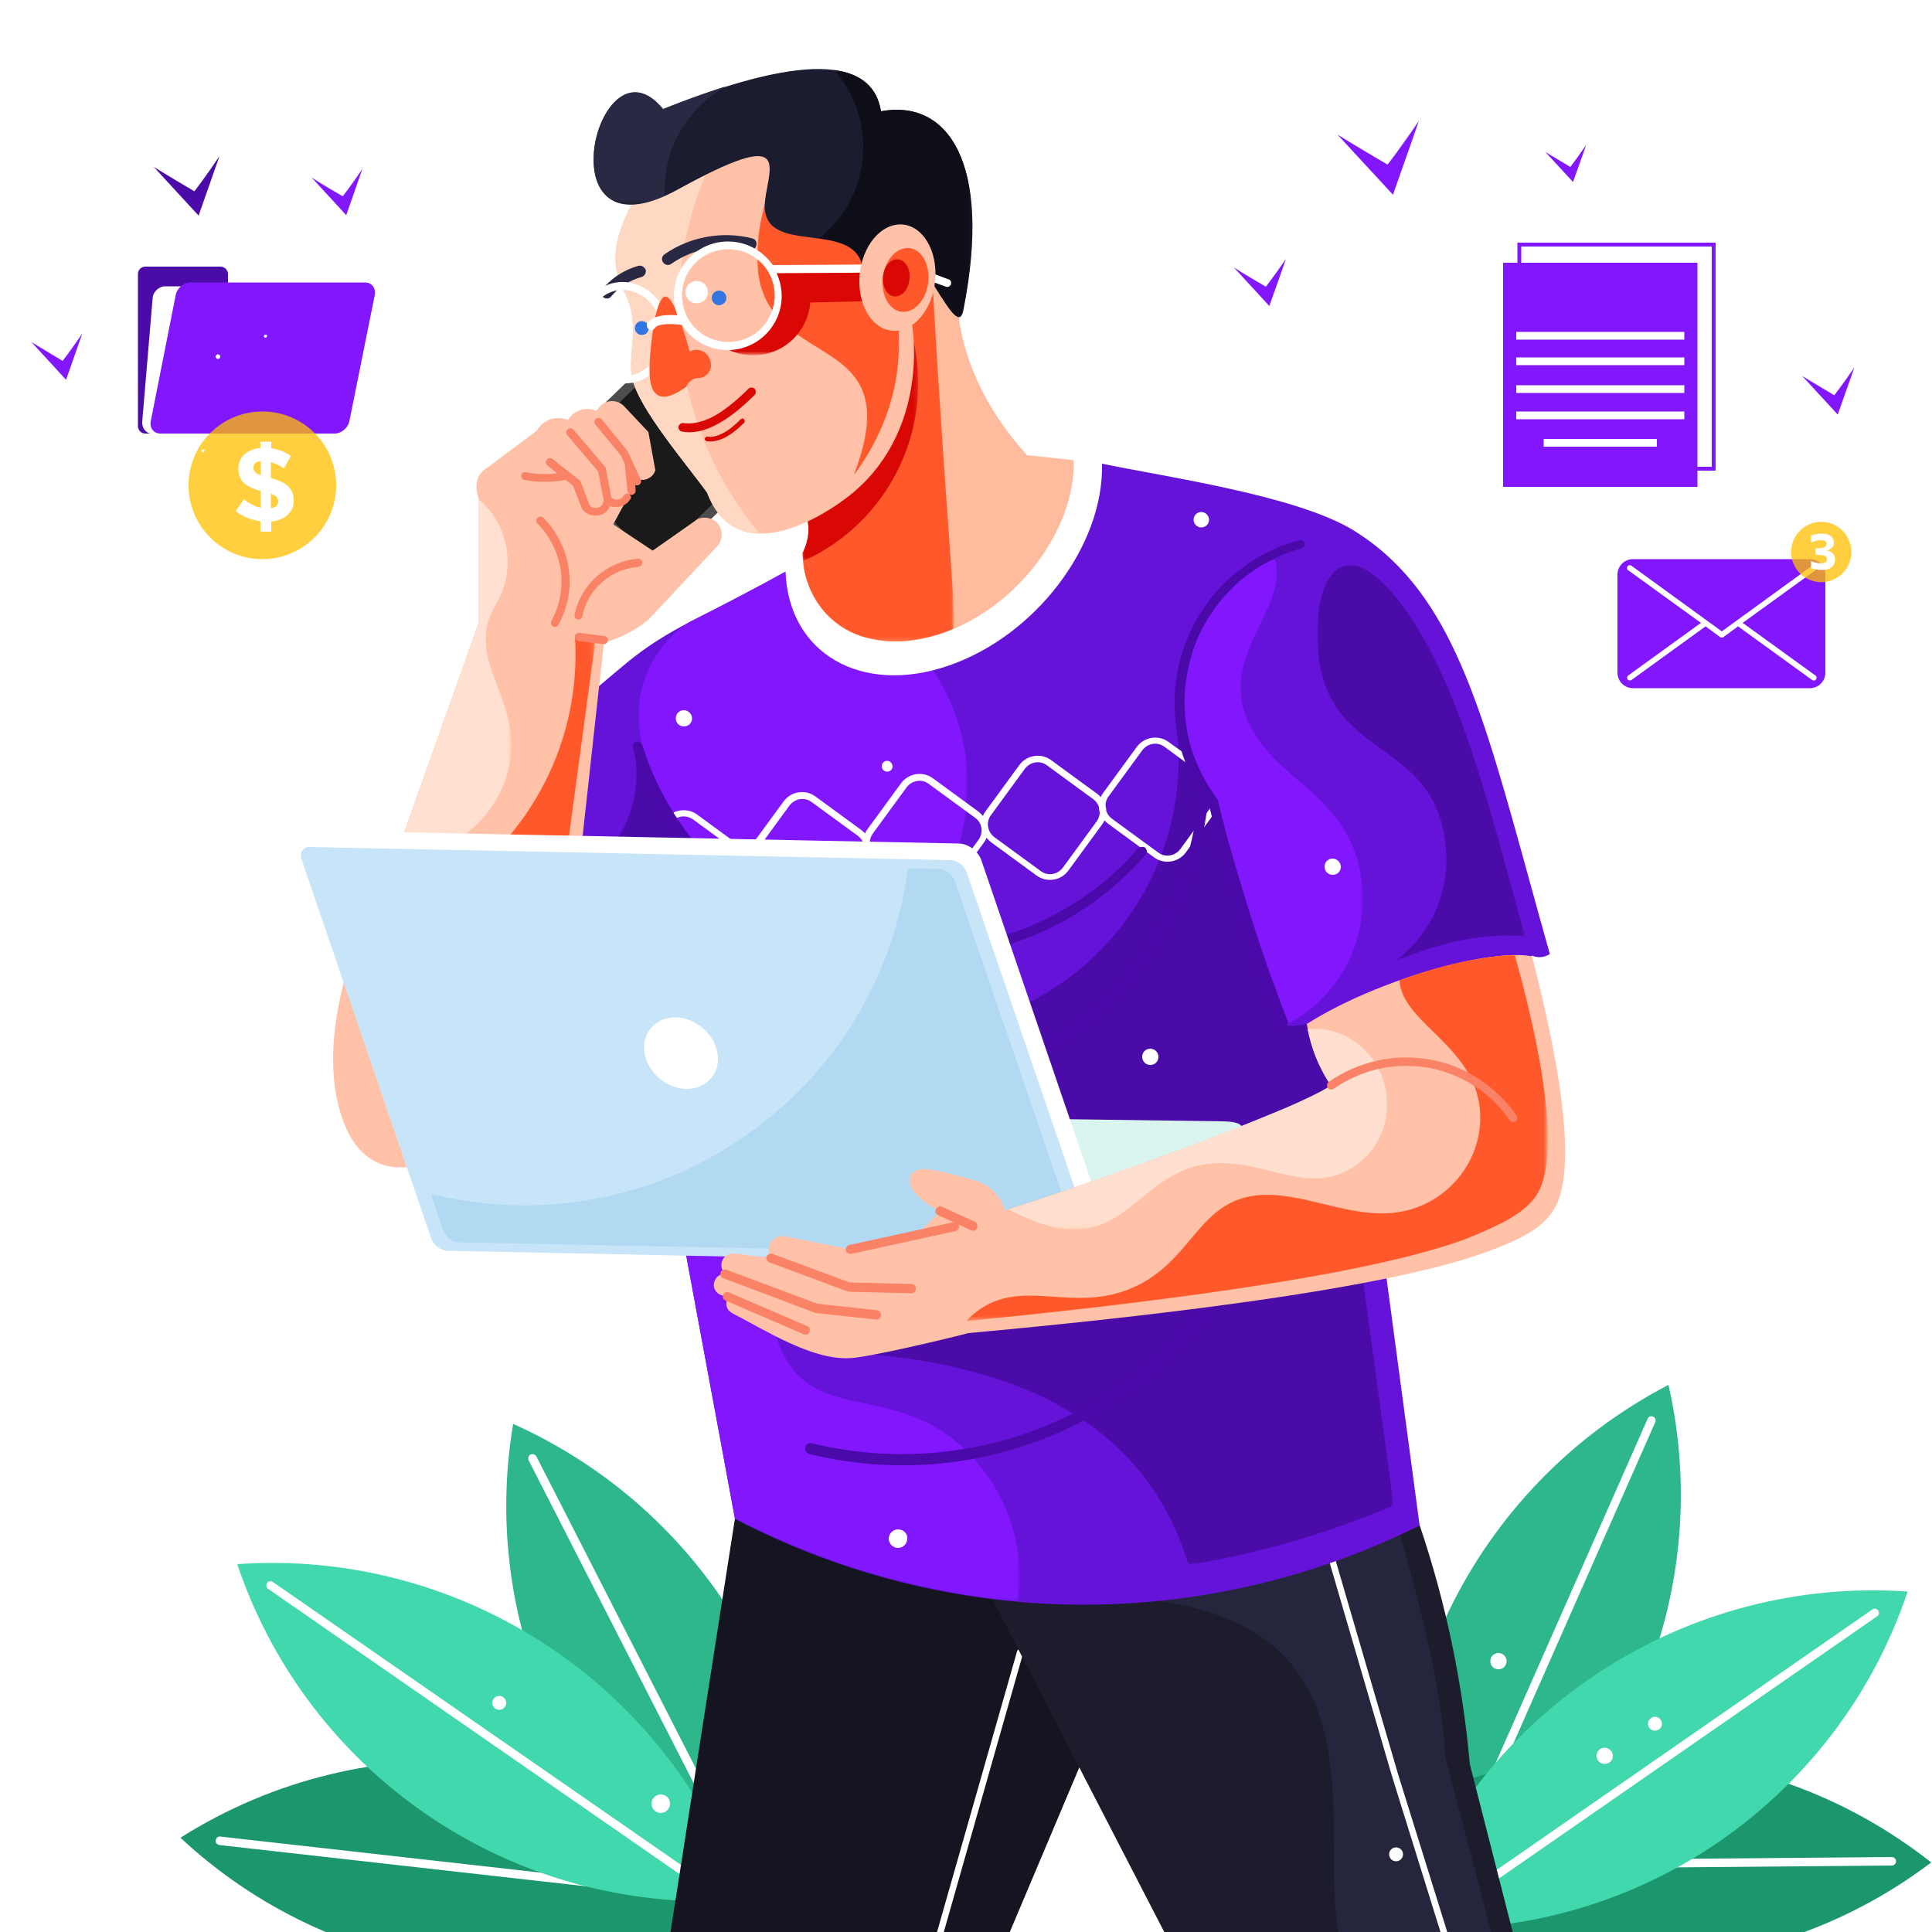 <?xml version="1.0" encoding="utf-8"?>
<!-- Generator: Adobe Illustrator 25.2.0, SVG Export Plug-In . SVG Version: 6.00 Build 0)  -->
<svg version="1.1" id="Layer_1" xmlns="http://www.w3.org/2000/svg" xmlns:xlink="http://www.w3.org/1999/xlink" x="0px" y="0px"
	 viewBox="0 0 500 500" style="enable-background:new 0 0 500 500;" xml:space="preserve">
<style type="text/css">
	.st0{fill-rule:evenodd;clip-rule:evenodd;fill:#8217FD;}
	.st1{fill-rule:evenodd;clip-rule:evenodd;fill:#4B0BA8;}
	.st2{fill-rule:evenodd;clip-rule:evenodd;fill:#2EB78D;}
	.st3{fill:#FFFFFF;}
	.st4{fill-rule:evenodd;clip-rule:evenodd;fill:#1B966D;}
	.st5{fill-rule:evenodd;clip-rule:evenodd;fill:#41D8AD;}
	.st6{fill-rule:evenodd;clip-rule:evenodd;fill:#151521;}
	.st7{fill-rule:evenodd;clip-rule:evenodd;fill:#1C1C2D;}
	.st8{filter:url(#Adobe_OpacityMaskFilter);}
	.st9{fill:url(#SVGID_2_);}
	.st10{mask:url(#SVGID_1_);fill-rule:evenodd;clip-rule:evenodd;fill:#25253D;}
	.st11{fill-rule:evenodd;clip-rule:evenodd;fill:#6513D8;}
	.st12{filter:url(#Adobe_OpacityMaskFilter_1_);}
	.st13{fill:url(#SVGID_4_);}
	.st14{mask:url(#SVGID_3_);fill-rule:evenodd;clip-rule:evenodd;fill:#4B0BA8;}
	.st15{filter:url(#Adobe_OpacityMaskFilter_2_);}
	.st16{fill:url(#SVGID_6_);}
	.st17{mask:url(#SVGID_5_);fill-rule:evenodd;clip-rule:evenodd;fill:#4B0BA8;}
	.st18{filter:url(#Adobe_OpacityMaskFilter_3_);}
	.st19{fill:url(#SVGID_8_);}
	.st20{mask:url(#SVGID_7_);fill-rule:evenodd;clip-rule:evenodd;fill:#8217FD;}
	.st21{filter:url(#Adobe_OpacityMaskFilter_4_);}
	.st22{fill:url(#SVGID_10_);}
	.st23{mask:url(#SVGID_9_);fill-rule:evenodd;clip-rule:evenodd;fill:#8217FD;}
	.st24{filter:url(#Adobe_OpacityMaskFilter_5_);}
	.st25{fill:url(#SVGID_12_);}
	.st26{mask:url(#SVGID_11_);fill-rule:evenodd;clip-rule:evenodd;fill:#8217FD;}
	.st27{filter:url(#Adobe_OpacityMaskFilter_6_);}
	.st28{fill:url(#SVGID_14_);}
	.st29{mask:url(#SVGID_13_);fill-rule:evenodd;clip-rule:evenodd;fill:#003D33;}
	.st30{filter:url(#Adobe_OpacityMaskFilter_7_);}
	.st31{fill:url(#SVGID_16_);}
	.st32{mask:url(#SVGID_15_);fill-rule:evenodd;clip-rule:evenodd;fill:#4B0BA8;}
	.st33{fill:#4B09AA;}
	.st34{fill-rule:evenodd;clip-rule:evenodd;fill:#FFFFFF;}
	.st35{fill-rule:evenodd;clip-rule:evenodd;fill:#4D4D4D;}
	.st36{fill-rule:evenodd;clip-rule:evenodd;fill:#1A1A1A;}
	.st37{fill-rule:evenodd;clip-rule:evenodd;fill:#FFC2A8;}
	.st38{fill-rule:evenodd;clip-rule:evenodd;fill:#DAF5F0;}
	.st39{fill-rule:evenodd;clip-rule:evenodd;fill:#FFBB9E;}
	.st40{filter:url(#Adobe_OpacityMaskFilter_8_);}
	.st41{fill:url(#SVGID_18_);}
	.st42{mask:url(#SVGID_17_);fill-rule:evenodd;clip-rule:evenodd;fill:#FF592B;}
	.st43{filter:url(#Adobe_OpacityMaskFilter_9_);}
	.st44{fill:url(#SVGID_20_);}
	.st45{mask:url(#SVGID_19_);fill-rule:evenodd;clip-rule:evenodd;fill:#D90804;}
	.st46{filter:url(#Adobe_OpacityMaskFilter_10_);}
	.st47{fill:url(#SVGID_22_);}
	.st48{mask:url(#SVGID_21_);fill-rule:evenodd;clip-rule:evenodd;fill:#FF592B;}
	.st49{filter:url(#Adobe_OpacityMaskFilter_11_);}
	.st50{fill:url(#SVGID_24_);}
	.st51{mask:url(#SVGID_23_);fill-rule:evenodd;clip-rule:evenodd;fill:#D90804;}
	.st52{filter:url(#Adobe_OpacityMaskFilter_12_);}
	.st53{fill:url(#SVGID_26_);}
	.st54{mask:url(#SVGID_25_);fill-rule:evenodd;clip-rule:evenodd;fill:#FFD8C4;}
	.st55{fill-rule:evenodd;clip-rule:evenodd;fill:#1C1C30;}
	.st56{filter:url(#Adobe_OpacityMaskFilter_13_);}
	.st57{fill:url(#SVGID_28_);}
	.st58{mask:url(#SVGID_27_);fill-rule:evenodd;clip-rule:evenodd;fill:#0E0E19;}
	.st59{filter:url(#Adobe_OpacityMaskFilter_14_);}
	.st60{fill:url(#SVGID_30_);}
	.st61{mask:url(#SVGID_29_);fill-rule:evenodd;clip-rule:evenodd;fill:#2A2944;}
	.st62{fill:#2A2944;}
	.st63{fill-rule:evenodd;clip-rule:evenodd;fill:#3376E2;}
	.st64{fill-rule:evenodd;clip-rule:evenodd;fill:#D90804;}
	.st65{fill-rule:evenodd;clip-rule:evenodd;fill:#FF592B;}
	.st66{filter:url(#Adobe_OpacityMaskFilter_15_);}
	.st67{fill:url(#SVGID_32_);}
	.st68{mask:url(#SVGID_31_);fill-rule:evenodd;clip-rule:evenodd;fill:#4B0BA8;}
	.st69{filter:url(#Adobe_OpacityMaskFilter_16_);}
	.st70{fill:url(#SVGID_34_);}
	.st71{mask:url(#SVGID_33_);fill-rule:evenodd;clip-rule:evenodd;fill:#FFE0D1;}
	.st72{filter:url(#Adobe_OpacityMaskFilter_17_);}
	.st73{fill:url(#SVGID_36_);}
	.st74{mask:url(#SVGID_35_);fill-rule:evenodd;clip-rule:evenodd;fill:#FF592B;}
	.st75{fill:#F98267;}
	.st76{fill-rule:evenodd;clip-rule:evenodd;fill:#C7E4F9;}
	.st77{filter:url(#Adobe_OpacityMaskFilter_18_);}
	.st78{fill:url(#SVGID_38_);}
	.st79{mask:url(#SVGID_37_);fill-rule:evenodd;clip-rule:evenodd;fill:#B1D9F2;}
	.st80{filter:url(#Adobe_OpacityMaskFilter_19_);}
	.st81{fill:url(#SVGID_40_);}
	.st82{mask:url(#SVGID_39_);fill-rule:evenodd;clip-rule:evenodd;fill:#FF592B;}
	.st83{filter:url(#Adobe_OpacityMaskFilter_20_);}
	.st84{fill:url(#SVGID_42_);}
	.st85{mask:url(#SVGID_41_);fill-rule:evenodd;clip-rule:evenodd;fill:#FFDFCF;}
	.st86{opacity:0.75;fill-rule:evenodd;clip-rule:evenodd;fill:#FFBF00;}
	.st87{fill:#8217FD;}
</style>
<path class="st0" d="M346.1,34.8c9.6,10.4,14.4,15.6,14.4,15.6c4.5-12.7,6.7-19.1,6.7-19.1c-5.1,7.5-8.1,11.3-8.1,11.3
	C350.2,37.4,346.1,34.8,346.1,34.8z"/>
<path class="st0" d="M399.9,39.3c4.8,5.2,7.2,7.8,7.2,7.8c2.3-6.4,3.4-9.6,3.4-9.6c-2.6,3.8-4.1,5.7-4.1,5.7
	C402,40.6,399.9,39.3,399.9,39.3z"/>
<path class="st0" d="M319.3,69.2c6.1,6.6,9.2,10,9.2,10c2.9-8.1,4.3-12.2,4.3-12.2c-3.3,4.8-5.2,7.2-5.2,7.2
	C321.9,70.9,319.3,69.2,319.3,69.2z"/>
<path class="st0" d="M466.4,97.3c6.1,6.6,9.2,10,9.2,10c2.9-8.1,4.3-12.2,4.3-12.2c-3.3,4.8-5.2,7.2-5.2,7.2
	C469,98.9,466.4,97.3,466.4,97.3z"/>
<path class="st1" d="M39.8,43.2c7.7,8.4,11.6,12.6,11.6,12.6c3.6-10.3,5.4-15.4,5.4-15.4c-4.1,6.1-6.5,9.1-6.5,9.1
	C43,45.2,39.8,43.2,39.8,43.2z"/>
<path class="st0" d="M80.6,45.9c6,6.5,9,9.8,9,9.8c2.8-8,4.2-12,4.2-12c-3.2,4.7-5.1,7.1-5.1,7.1C83.1,47.6,80.6,45.9,80.6,45.9z"/>
<path class="st0" d="M8.1,88.5c6,6.5,9,9.8,9,9.8c2.8-8,4.2-12,4.2-12c-3.2,4.7-5.1,7.1-5.1,7.1C10.7,90.1,8.1,88.5,8.1,88.5z"/>
<path class="st2" d="M132.8,368.5c-8.9,52.9,16.1,105.8,62.7,132.4c8.3,2,12.5,3,12.5,3C215.8,447.1,185.2,392,132.8,368.5z"/>
<path class="st3" d="M138.8,376.9c-0.3-0.5-0.9-0.7-1.5-0.5c-0.5,0.3-0.7,0.9-0.5,1.5l63.9,125c0.3,0.5,0.9,0.7,1.5,0.5
	c0.5-0.3,0.7-0.9,0.5-1.5L138.8,376.9z"/>
<path class="st4" d="M46.7,475.6c39.2,36.6,97.1,45,145,20.8c6.2-5.8,9.4-8.8,9.4-8.8C158,449.9,95.1,445,46.7,475.6z"/>
<path class="st3" d="M196.5,491L57,475.3c-0.6-0.1-1.1,0.4-1.2,1c-0.1,0.6,0.4,1.1,1,1.2l139.5,15.7c0.6,0.1,1.1-0.4,1.2-1
	C197.5,491.6,197.1,491.1,196.5,491z"/>
<path class="st5" d="M61.4,404.8c17.1,50.8,64.1,85.6,117.7,87.2c8.3-2.2,12.4-3.3,12.4-3.3C171.6,435,118.6,400.8,61.4,404.8z"/>
<path class="st3" d="M70.6,409.4c-0.5-0.3-1.2-0.2-1.5,0.3c-0.3,0.5-0.2,1.2,0.3,1.5l115.4,80c0.5,0.3,1.2,0.2,1.5-0.3
	c0.3-0.5,0.2-1.2-0.3-1.5L70.6,409.4z"/>
<path class="st2" d="M364.5,497.9c0,0,4.1-1.2,12.3-3.7c45-29.3,66.9-83.5,55-135.8C380.9,384.9,353.5,441.6,364.5,497.9z"/>
<path class="st3" d="M427.8,366.6c-0.5-0.2-1.2,0-1.4,0.6l-56.7,128.4c-0.2,0.5,0,1.2,0.6,1.4c0.5,0.2,1.2,0,1.4-0.6l56.7-128.4
	C428.6,367.5,428.4,366.9,427.8,366.6z"/>
<path class="st4" d="M345,478.1c0,0,2.8,3.2,8.4,9.7c45.2,28.9,103.6,26.6,146.4-5.8C454.8,446.5,391.8,444.9,345,478.1z"/>
<path class="st3" d="M489.6,480.6l-140.4,1.2c-0.6,0-1.1,0.5-1.1,1.1c0,0.6,0.5,1.1,1.1,1.1l140.4-1.2c0.6,0,1.1-0.5,1.1-1.1
	C490.7,481.1,490.2,480.6,489.6,480.6z"/>
<path class="st5" d="M363.6,495.8c0,0,4.1,1.1,12.4,3.3c53.6-1.5,100.6-36.3,117.7-87.2C436.6,407.9,383.6,442.1,363.6,495.8z"/>
<path class="st3" d="M484.6,416.5l-115.4,80c-0.5,0.3-0.6,1-0.3,1.5c0.3,0.5,1,0.6,1.5,0.3l115.4-80c0.5-0.3,0.6-1,0.3-1.5
	C485.7,416.3,485.1,416.2,484.6,416.5z"/>
<path class="st6" d="M289.9,404.9c-66.5-7.9-99.7-11.9-99.7-11.9c-12.3,79.1-18.5,118.7-18.5,118.7c56.4,0,84.7,0,84.7,0
	c22.6-53.5,33.9-80.3,33.9-80.3l-10.9,7L289.9,404.9z"/>
<path class="st3" d="M264.2,426.8c-0.4-0.1-0.9,0.1-1,0.6l-24,84.2c0,0.1,0,0.2,0,0.2h1.7l23.9-84
	C264.9,427.4,264.6,426.9,264.2,426.8z"/>
<path class="st7" d="M367.4,394.7c0,0-36.9,6.4-110.6,19.1c33.7,65.3,50.6,98,50.6,98c58.1,0,87.1,0,87.1,0s-4.7-18.4-14.1-55.2
	C378.5,435.5,374.2,414.8,367.4,394.7z"/>
<defs>
	<filter id="Adobe_OpacityMaskFilter" filterUnits="userSpaceOnUse" x="299.7" y="397.2" width="89.3" height="114.6">
		<feColorMatrix  type="matrix" values="1 0 0 0 0  0 1 0 0 0  0 0 1 0 0  0 0 0 1 0"/>
	</filter>
</defs>
<mask maskUnits="userSpaceOnUse" x="299.7" y="397.2" width="89.3" height="114.6" id="SVGID_1_">
	<g class="st8">
		
			<linearGradient id="SVGID_2_" gradientUnits="userSpaceOnUse" x1="-556.884" y1="652.776" x2="-450.384" y2="586.916" gradientTransform="matrix(1 0 0 1 836.48 -158.284)">
			<stop  offset="0" style="stop-color:#000000"/>
			<stop  offset="1" style="stop-color:#FFFFFF"/>
		</linearGradient>
		<rect x="299.7" y="397.2" class="st9" width="89.3" height="114.6"/>
	</g>
</mask>
<path class="st10" d="M362.3,397.2c0,0-20.9,5.7-62.6,17.1c68,9.4,34.2,75.7,51.3,97.5c0,0,12.7,0,38,0c0,0-5-19.1-15-57.2
	C373.6,442.1,369.7,422.9,362.3,397.2z"/>
<path class="st3" d="M361.8,459.1L361.8,459.1l-19.4-66.4c-0.1-0.4-0.6-0.7-1-0.6c-0.4,0.1-0.7,0.6-0.6,1l19.4,66.4l0,0l16.2,52.1
	h1.7c0-0.1,0-0.2,0-0.2L361.8,459.1z"/>
<path class="st11" d="M360.2,144.9c-3-2.9-6.3-5.4-10-7.7c-14.8-9-48.2-13.7-65-17.2c-54.6,18.6-81.9,28-81.9,28
	c-6.2,3.4-15.6,8.3-23.3,12.2c-16.9,8.6-18.8,13.1-32.3,23.1c-13.2,57.3,1.9,100.1,45.2,128.5l-17.8-0.2
	c10.1,54.3,15.1,81.5,15.1,81.5c55.7,29,121,29.6,177.2,1.7c0,0-3.6-26.9-10.8-80.7l-44-0.6c26.7-7.3,46.1-16.9,58.3-28.8
	c0,0,8.5-12.5,25.6-37.4c1.5,0.7,3.2,0.5,4.6-0.4C386.9,196.6,380.2,163.9,360.2,144.9z"/>
<defs>
	<filter id="Adobe_OpacityMaskFilter_1_" filterUnits="userSpaceOnUse" x="210.3" y="331.7" width="150.4" height="73.4">
		<feColorMatrix  type="matrix" values="1 0 0 0 0  0 1 0 0 0  0 0 1 0 0  0 0 0 1 0"/>
	</filter>
</defs>
<mask maskUnits="userSpaceOnUse" x="210.3" y="331.7" width="150.4" height="73.4" id="SVGID_3_">
	<g class="st12">
		
			<linearGradient id="SVGID_4_" gradientUnits="userSpaceOnUse" x1="-506.712" y1="692.276" x2="-432.122" y2="594.766" gradientTransform="matrix(1 0 0 1 747.088 -264.997)">
			<stop  offset="0" style="stop-color:#000000"/>
			<stop  offset="1" style="stop-color:#FFFFFF"/>
		</linearGradient>
		<rect x="210.3" y="331.7" class="st13" width="150.4" height="73.4"/>
	</g>
</mask>
<path class="st14" d="M210.3,349.7c54.1,1.1,86.5,19.5,97.3,55.3c17.9-2.9,35.6-8,53.1-15.4c-5.3-38.6-7.9-57.9-7.9-57.9
	C308.4,330.7,260.9,336.7,210.3,349.7z"/>
<defs>
	<filter id="Adobe_OpacityMaskFilter_2_" filterUnits="userSpaceOnUse" x="223.7" y="189.1" width="124.4" height="115.3">
		<feColorMatrix  type="matrix" values="1 0 0 0 0  0 1 0 0 0  0 0 1 0 0  0 0 0 1 0"/>
	</filter>
</defs>
<mask maskUnits="userSpaceOnUse" x="223.7" y="189.1" width="124.4" height="115.3" id="SVGID_5_">
	<g class="st15">
		
			<linearGradient id="SVGID_6_" gradientUnits="userSpaceOnUse" x1="-575.874" y1="529.275" x2="-437.434" y2="642.865" gradientTransform="matrix(1 0 0 1 760.501 -365.607)">
			<stop  offset="0" style="stop-color:#000000"/>
			<stop  offset="1" style="stop-color:#FFFFFF"/>
		</linearGradient>
		<rect x="223.7" y="189.1" class="st16" width="124.4" height="115.3"/>
	</g>
</mask>
<path class="st17" d="M338.2,265c-1.7,0.4-3.4,0.5-5.1,0.5c-7.7-16.1-14-35.3-19-57.8c-2.8-3.3-5.9-9.4-9.5-18.6
	c2.4,21.7-5.6,43.3-21.4,58.4c-15.8,15.1-37.8,21.9-59.4,18.4c32.6,33.3,64.5,45,95.6,35.1c9.8,4.5,21.5,0.5,26.5-9.1
	C350.8,282.4,347.5,270.5,338.2,265z"/>
<defs>
	<filter id="Adobe_OpacityMaskFilter_3_" filterUnits="userSpaceOnUse" x="165.2" y="147.9" width="85.3" height="105.5">
		<feColorMatrix  type="matrix" values="1 0 0 0 0  0 1 0 0 0  0 0 1 0 0  0 0 0 1 0"/>
	</filter>
</defs>
<mask maskUnits="userSpaceOnUse" x="165.2" y="147.9" width="85.3" height="105.5" id="SVGID_7_">
	<g class="st18">
		
			<linearGradient id="SVGID_8_" gradientUnits="userSpaceOnUse" x1="-482.483" y1="560.269" x2="-499.253" y2="641.97" gradientTransform="matrix(1 0 0 1 702.051 -416.706)">
			<stop  offset="0" style="stop-color:#000000"/>
			<stop  offset="1" style="stop-color:#FFFFFF"/>
		</linearGradient>
		<rect x="165.2" y="147.9" class="st19" width="85.3" height="105.5"/>
	</g>
</mask>
<path class="st20" d="M203.3,147.9c-7.7,4.3-16.1,8.7-25.1,13.2c-11.6,7.7-16.1,22.6-10.7,35.4c2.4,9.2,6.6,17.4,12.6,24.8
	c23.7,21.4,35.5,32,35.5,32c15.9-5.9,28-18.9,32.7-35.2c4.7-16.2,1.5-33.8-8.7-47.2C221.7,169.6,209.6,161.9,203.3,147.9z"/>
<defs>
	<filter id="Adobe_OpacityMaskFilter_4_" filterUnits="userSpaceOnUse" x="177.6" y="318.8" width="86.4" height="95.7">
		<feColorMatrix  type="matrix" values="1 0 0 0 0  0 1 0 0 0  0 0 1 0 0  0 0 0 1 0"/>
	</filter>
</defs>
<mask maskUnits="userSpaceOnUse" x="177.6" y="318.8" width="86.4" height="95.7" id="SVGID_9_">
	<g class="st21">
		
			<linearGradient id="SVGID_10_" gradientUnits="userSpaceOnUse" x1="-464.195" y1="583.561" x2="-521.605" y2="658.911" gradientTransform="matrix(1 0 0 1 714.4 -255.534)">
			<stop  offset="0" style="stop-color:#000000"/>
			<stop  offset="1" style="stop-color:#FFFFFF"/>
		</linearGradient>
		<rect x="177.6" y="318.8" class="st22" width="86.4" height="95.7"/>
	</g>
</mask>
<path class="st23" d="M202.9,350.9c-3.5-6.5-3.6-14.4-0.2-21c-3.1-13-12.9-14.7-25.1-5c0,0,4.2,22.7,12.6,68
	c22.8,11.9,47.8,19.2,73.4,21.5c1.6-12.7-2.1-25.5-10.3-35.4C234.4,356.4,213,369.4,202.9,350.9z"/>
<defs>
	<filter id="Adobe_OpacityMaskFilter_5_" filterUnits="userSpaceOnUse" x="304.8" y="144.8" width="47.9" height="120.2">
		<feColorMatrix  type="matrix" values="1 0 0 0 0  0 1 0 0 0  0 0 1 0 0  0 0 0 1 0"/>
	</filter>
</defs>
<mask maskUnits="userSpaceOnUse" x="304.8" y="144.8" width="47.9" height="120.2" id="SVGID_11_">
	<g class="st24">
		
			<linearGradient id="SVGID_12_" gradientUnits="userSpaceOnUse" x1="-486.592" y1="553.204" x2="-531.752" y2="650.694" gradientTransform="matrix(1 0 0 1 841.579 -405.052)">
			<stop  offset="0" style="stop-color:#000000"/>
			<stop  offset="1" style="stop-color:#FFFFFF"/>
		</linearGradient>
		<rect x="304.8" y="144.8" class="st25" width="47.9" height="120.2"/>
	</g>
</mask>
<path class="st26" d="M334.4,200.6c-29.8-25.2,0.3-40-4.5-55.9c-11.4,4.7-20.1,14.3-23.5,26.2c-3.4,11.9-1.3,24.6,5.9,34.7
	c4.3,14,6.4,21.1,6.4,21.1s4.8,12.8,14.5,38.3c12.2-6.4,19.8-19.2,19.5-33C352.3,215.4,342.7,207.7,334.4,200.6z"/>
<path class="st3" d="M314.1,207.9l-8.6,11.8c-1.4,1.9-4,2.3-5.8,0.9l-11.9-8.7c-0.7-0.5-1.2-1.2-1.5-2c0-0.5-0.1-1-0.2-1.5
	c0-0.8,0.3-1.6,0.8-2.3l8.7-11.9c1.4-1.9,4-2.3,5.8-0.9l6.4,4.7c-0.2-0.7-0.2-1.4,0-2.1l-5.4-3.9c-2.6-1.9-6.3-1.3-8.2,1.3
	l-8.7,11.9c-0.3,0.4-0.5,0.7-0.6,1.1c-0.3-0.3-0.6-0.6-1-0.9l-11.9-8.7c-2.6-1.9-6.3-1.3-8.2,1.3l-8.7,11.9
	c-0.3,0.4-0.6,0.9-0.7,1.3c-0.3-0.4-0.7-0.7-1.1-1.1l-11.9-8.7c-2.6-1.9-6.3-1.3-8.2,1.3l-8.7,11.9c-0.3,0.4-0.5,0.7-0.6,1.1
	c-0.3-0.3-0.6-0.6-1-0.9l-11.9-8.7c-2.6-1.9-6.3-1.3-8.2,1.3l-8.7,11.9c-0.3,0.4-0.6,0.9-0.7,1.3c-0.3-0.4-0.7-0.7-1.1-1.1
	l-11.9-8.7c-2.2-1.6-5.1-1.4-7.1,0.1c0.4,0.3,0.8,0.8,1.2,1.2c1.4-1.1,3.4-1.1,4.9,0l11.9,8.7c1.9,1.4,2.3,4,0.9,5.8l-8.7,11.9
	c-1.4,1.9-4,2.3-5.8,0.9l-8-5.8c-0.4,0.4-1,0.7-1.5,0.9l8.5,6.2c2.6,1.9,6.3,1.3,8.2-1.3l8.7-11.9c0.3-0.4,0.6-0.9,0.7-1.3
	c0.3,0.4,0.7,0.7,1.1,1.1l11.9,8.7c2.6,1.9,6.3,1.3,8.2-1.3l8.7-11.9c0.3-0.4,0.5-0.7,0.6-1.1c0.3,0.3,0.6,0.6,1,0.9l11.9,8.7
	c2.6,1.9,6.3,1.3,8.2-1.3l8.7-11.9c0.3-0.4,0.6-0.9,0.7-1.3c0.3,0.4,0.7,0.7,1.1,1.1l11.9,8.7c2.6,1.9,6.3,1.3,8.2-1.3l8.7-11.9
	c0.3-0.4,0.5-0.7,0.6-1.1c0.3,0.3,0.6,0.6,1,0.9l11.9,8.7c2.6,1.9,6.3,1.3,8.2-1.3l8-11c-0.3-0.5-0.5-1-0.6-1.6
	C314.2,208.1,314.1,208,314.1,207.9z M222.9,222.1l-8.7,11.9c-1.4,1.9-4,2.3-5.8,0.9l-11.9-8.7c-1.9-1.4-2.3-4-0.9-5.8l8.7-11.9
	c1.4-1.9,4-2.3,5.8-0.9l11.9,8.7c0.7,0.5,1.2,1.2,1.5,2c0,0.5,0.1,1,0.2,1.5C223.7,220.6,223.4,221.4,222.9,222.1z M253.2,217.4
	l-8.7,11.9c-1.4,1.9-4,2.3-5.8,0.9l-11.9-8.7c-0.7-0.5-1.2-1.2-1.5-2c0-0.5-0.1-1-0.2-1.5c0-0.8,0.3-1.6,0.8-2.3l8.7-11.9
	c1.4-1.9,4-2.3,5.8-0.9l11.9,8.7C254.2,212.9,254.6,215.5,253.2,217.4z M283.8,212.6l-8.7,11.9c-1.4,1.9-4,2.3-5.8,0.9l-11.9-8.7
	c-1.9-1.4-2.3-4-0.9-5.8l8.7-11.9c1.4-1.9,4-2.3,5.8-0.9l11.9,8.7c0.7,0.5,1.2,1.2,1.5,2c0,0.5,0.1,1,0.2,1.5
	C284.6,211.1,284.3,211.9,283.8,212.6z"/>
<defs>
	<filter id="Adobe_OpacityMaskFilter_6_" filterUnits="userSpaceOnUse" x="128.6" y="224.6" width="23.8" height="5.6">
		<feColorMatrix  type="matrix" values="1 0 0 0 0  0 1 0 0 0  0 0 1 0 0  0 0 0 1 0"/>
	</filter>
</defs>
<mask maskUnits="userSpaceOnUse" x="128.6" y="224.6" width="23.8" height="5.6" id="SVGID_13_">
	<g class="st27">
		
			<linearGradient id="SVGID_14_" gradientUnits="userSpaceOnUse" x1="-544.91" y1="618.315" x2="-500.24" y2="664.065" gradientTransform="matrix(1 0 0 1 665.427 -439.85)">
			<stop  offset="0" style="stop-color:#000000"/>
			<stop  offset="1" style="stop-color:#FFFFFF"/>
		</linearGradient>
		<rect x="128.6" y="193.7" class="st28" width="49.2" height="36.5"/>
	</g>
</mask>
<path class="st29" d="M152.4,224.6c-15.9,3.2-23.8,4.9-23.8,4.9C136.9,231.3,145.6,229.5,152.4,224.6z"/>
<defs>
	<filter id="Adobe_OpacityMaskFilter_7_" filterUnits="userSpaceOnUse" x="152.4" y="193.7" width="25.4" height="30.9">
		<feColorMatrix  type="matrix" values="1 0 0 0 0  0 1 0 0 0  0 0 1 0 0  0 0 0 1 0"/>
	</filter>
</defs>
<mask maskUnits="userSpaceOnUse" x="152.4" y="193.7" width="25.4" height="30.9" id="SVGID_15_">
	<g class="st30">
		
			<linearGradient id="SVGID_16_" gradientUnits="userSpaceOnUse" x1="-544.91" y1="618.315" x2="-500.24" y2="664.065" gradientTransform="matrix(1 0 0 1 665.427 -439.85)">
			<stop  offset="0" style="stop-color:#000000"/>
			<stop  offset="1" style="stop-color:#FFFFFF"/>
		</linearGradient>
		<rect x="128.6" y="193.7" class="st31" width="49.2" height="36.5"/>
	</g>
</mask>
<path class="st32" d="M156.2,221.4c-1.2,1.2-2.4,2.3-3.8,3.2c6.9-1.4,15.4-3.1,25.4-5.2c0,0-4.6-8.6-13.9-25.8
	C166.3,203.6,163.4,214.1,156.2,221.4z"/>
<path class="st33" d="M326.9,312.3c-0.4-0.1-0.8-0.1-1.1,0c-0.3,0.1-0.6,0.4-0.7,0.8c-4.3,11.4-10.6,21.5-18.3,30.2
	c-7.9,8.9-17.4,16.3-27.8,21.8c-10.4,5.5-21.9,9.1-33.7,10.5c-11.5,1.4-23.4,0.8-35.2-2.1c-0.4-0.1-0.8,0-1.1,0.2v0
	c-0.3,0.2-0.5,0.5-0.6,0.9c-0.1,0.4,0,0.8,0.2,1.1h0c0.2,0.3,0.5,0.5,0.9,0.6c12.2,3,24.4,3.6,36.2,2.2c12.2-1.5,23.9-5.2,34.7-10.8
	c10.7-5.6,20.5-13.2,28.6-22.4c7.9-8.9,14.3-19.3,18.8-31c0.1-0.4,0.1-0.8,0-1.1C327.6,312.7,327.3,312.5,326.9,312.3z"/>
<path class="st33" d="M295.4,219.2c-0.3,0-0.6,0.2-0.9,0.4c-4.4,5.1-9.4,9.5-14.9,13.1c-5.5,3.7-11.5,6.7-17.8,8.8
	c-6.3,2.1-12.8,3.4-19.5,3.8c-6.5,0.4-13.2-0.1-19.8-1.4c-6.6-1.4-12.9-3.6-18.7-6.6c-6-3-11.4-6.8-16.4-11.3
	c-4.9-4.4-9.2-9.5-12.8-15.2c-3.5-5.5-6.4-11.6-8.4-18c-0.1-0.3-0.3-0.6-0.6-0.7h0c-0.3-0.1-0.6-0.2-1-0.1c-0.3,0.1-0.6,0.3-0.7,0.6
	v0c-0.1,0.3-0.2,0.6-0.1,1c2.1,6.6,5,12.9,8.7,18.6c3.7,5.8,8.2,11.1,13.3,15.7c5.1,4.6,10.8,8.5,16.9,11.6c6,3.1,12.5,5.4,19.4,6.8
	c6.8,1.4,13.7,1.9,20.5,1.5c6.9-0.4,13.7-1.7,20.1-3.9c6.5-2.2,12.7-5.2,18.4-9.1c5.6-3.8,10.8-8.3,15.4-13.6
	c0.2-0.3,0.3-0.6,0.3-0.9c0-0.3-0.2-0.6-0.4-0.9C296.1,219.2,295.8,219.1,295.4,219.2z"/>
<path class="st33" d="M337.7,140.7L337.7,140.7c-0.1-0.4-0.3-0.6-0.6-0.8c-0.3-0.2-0.6-0.2-0.9-0.1h0l0,0c-3.5,0.9-6.8,2.3-9.9,4
	c-3.1,1.8-6,3.9-8.6,6.3c-2.6,2.4-4.9,5.2-6.8,8.2c-1.9,3-3.5,6.2-4.6,9.6c-1.2,3.4-1.9,6.9-2.2,10.4c-0.3,3.6-0.1,7.2,0.4,10.7
	c0.5,2.8,1.2,5.5,2.2,8.1c1,2.6,2.2,5.1,3.6,7.5c-0.4,5.6-1.3,11-2.8,16.3c-1.5,5.4-3.5,10.6-6,15.5c-2.5,5-5.6,9.7-9.1,14.1
	c-3.5,4.4-7.4,8.4-11.7,12c-4.3,3.6-9,6.8-13.9,9.4c-5,2.7-10.2,4.8-15.5,6.4c-5.4,1.6-10.9,2.7-16.5,3.2
	c-5.5,0.5-11.2,0.4-16.8-0.2h0c-0.3,0-0.7,0.1-0.9,0.3c-0.2,0.2-0.4,0.5-0.5,0.8c0,0.3,0.1,0.7,0.3,0.9c0.2,0.2,0.5,0.4,0.8,0.5
	c5.8,0.7,11.6,0.7,17.3,0.2c5.8-0.5,11.5-1.6,17-3.3c5.5-1.7,10.9-3.9,16-6.6c5.1-2.7,9.9-6,14.3-9.7c4.5-3.7,8.5-7.9,12.1-12.4
	c3.6-4.5,6.7-9.4,9.4-14.6c2.4-4.7,4.3-9.6,5.8-14.6c1.4-4.9,2.4-9.9,3-15l0.2,0.3c1.2,4.8,2.5,9.6,3.8,14.4
	c1.4,4.8,2.8,9.6,4.3,14.3c1.5,4.8,3.1,9.5,4.7,14.2c1.7,4.7,3.4,9.4,5.2,14.1l0,0c0.1,0.3,0.4,0.6,0.7,0.7c0.3,0.1,0.6,0.1,1,0l0,0
	l0,0c0.3-0.1,0.6-0.4,0.7-0.7c0.1-0.3,0.1-0.6,0-1c-1.8-4.6-3.5-9.3-5.2-14c-1.6-4.7-3.2-9.4-4.7-14.2c-1.5-4.8-2.9-9.6-4.3-14.3
	c-1.4-4.8-2.6-9.6-3.8-14.4c0-0.1-0.1-0.2-0.1-0.3c0-0.1-0.1-0.2-0.1-0.2c-0.4-0.5-0.8-1-1.1-1.6c-0.4-0.5-0.7-1.1-1.1-1.6l0,0l0,0
	l0,0h0c-1.4-2.3-2.6-4.7-3.6-7.3c-1-2.5-1.7-5.2-2.1-7.8c-0.5-3.3-0.7-6.7-0.4-10.1c0.3-3.3,1-6.6,2-9.9c1.1-3.2,2.6-6.3,4.4-9.1
	c1.8-2.8,4-5.4,6.4-7.7c2.4-2.3,5.2-4.3,8.1-5.9c2.9-1.6,6-2.9,9.3-3.8l0,0l0,0c0.3-0.1,0.6-0.3,0.7-0.6
	C337.7,141.4,337.8,141,337.7,140.7L337.7,140.7z"/>
<path class="st34" d="M183.7,88.5c-1.5-1.6-4.1-1.6-5.6-0.1l-29,28c-1.6,1.5-1.6,4.1-0.1,5.6l22.7,23.6c1.5,1.6,4.1,1.6,5.6,0.1
	l29-28c1.6-1.5,1.6-4.1,0.1-5.6L183.7,88.5z"/>
<path class="st35" d="M177.7,89.4c-1.5-1.6-4.1-1.6-5.6-0.1l-29,28c-1.6,1.5-1.6,4.1-0.1,5.6l22.7,23.6c1.5,1.6,4.1,1.6,5.6,0.1
	l29-28c1.6-1.5,1.6-4.1,0.1-5.6L177.7,89.4z"/>
<path class="st36" d="M177,92.9c-1.3-1.4-3.6-1.4-4.9-0.1l-25.4,24.5c-1.4,1.3-1.4,3.6-0.1,4.9l19.9,20.7c1.3,1.4,3.6,1.4,4.9,0.1
	l25.4-24.5c1.4-1.3,1.4-3.6,0.1-4.9L177,92.9z"/>
<path class="st37" d="M180.6,134.3c-7.8,5.5-11.7,8.2-11.7,8.2c-6.8-4.5-10.2-6.8-10.2-6.8s2.1-3.9,6.4-11.7
	c0.9,0.3,1.9,0.3,2.7-0.2c0.9-0.4,1.5-1.2,1.8-2.1c0,0-0.6-3.3-1.8-9.9c0,0-2.2-2.3-6.5-6.9c-1-0.9-2.5-1.3-3.8-1
	c-1.4,0.3-2.5,1.2-3,2.5c-2.7-1.3-6-0.3-7.5,2.3c-3-1.3-6.5-0.1-8.1,2.8c0,0-4.2,3.1-12.6,9.4c-2.9,1.7-3.7,4.4-2.4,8.2
	c0,0,0,10.8-0.1,32.3c-14.1,39.6-21.1,59.4-21.1,59.4c27.2,8.5,43.2,7.3,48-3.7c3.7-33.8,5.6-50.8,5.6-50.8
	c4.4-1.2,8.2-3.2,11.5-5.9c11.8-12.6,17.7-18.9,17.7-18.9c1.5-1.5,1.7-3.9,0.5-5.7C184.9,134.2,182.6,133.5,180.6,134.3z"/>
<path class="st37" d="M89.2,291.1c3.3,8.4,10.4,13.4,20.8,9.9c2.9-15.1-3.9-31.7-20.3-49.7C86.2,264.3,84.2,278.4,89.2,291.1z"/>
<path class="st34" d="M321.6,296.2L321.6,296.2C321.6,296.2,321.6,296.1,321.6,296.2c0-0.6-0.1-2-0.2-4.4c-2.8,1.2-4.3,2.1-4.4,2.8
	c-0.1,0-0.2,0-0.3,0l-44.4-0.6l13.2,31.4c0.1,0,0.1-0.1,0.2-0.1c0.4-0.4,1-0.4,1.5-0.3l33-26.6C321.1,297.5,321.6,296.8,321.6,296.2
	C321.6,296.3,321.6,296.3,321.6,296.2L321.6,296.2L321.6,296.2z"/>
<path class="st38" d="M316.5,290.2c0,0-14.8-0.2-44.4-0.6c9,21.4,13.5,32.1,13.5,32.1s11.5-9.2,34.4-27.7
	C322.7,291.6,321.5,290.3,316.5,290.2z"/>
<path class="st34" d="M263.1,129.2c-3.7,0-7-1.5-9.4-4c-0.8-0.8-1.5-1.6-2-2.5c-0.8-1.1-1.4-2.2-1.8-3.5c-0.4-0.7-0.7-1.4-1-2.2
	l-1.4-2.7c-0.9-1.8-1.4-3.8-1.4-5.8c-0.5-0.7-0.9-1.4-1.3-2.2c-0.1-0.2-0.2-0.3-0.2-0.5c-0.7-1.3-1.2-2.7-1.4-4.2
	c0-0.2-0.1-0.4-0.1-0.5c-0.1-0.4-0.3-0.7-0.4-1.1c-0.1-0.3-0.2-0.6-0.3-0.9c-0.2-0.7-0.4-1.3-0.6-2.1l-2.1-6.4
	c-0.5-1.1-0.8-2.2-1.1-3.4l-0.4-1.3l-0.5-1.5c-0.2-0.5-0.4-1-0.6-1.5c-0.4-1-0.7-2.1-1-3.2l-0.2-0.5c-0.7-1.4-1.1-2.9-1.3-4.4
	c-0.5-1.2-0.8-2.4-1-3.6c-1.6-4.2-0.9-8.8,1.6-12.3c-3.3,0.3-6.5,1.7-9.1,4.1c-4.6,4.4-6.1,11.1-3.7,17l-18.4,46.1
	c3.3,2.4,5.5,6.3,5.5,10.7c0,4.7-2.4,8.8-6.1,11.1l-0.1,0.1c0.8,21.1,19.6,32,42.1,24.3c22.5-7.7,40.3-31,39.8-52.3l-9.4-1
	C274.5,124.8,269.3,129.2,263.1,129.2z"/>
<path class="st39" d="M248,80.9c0.4-5.4-1.2-10.5-6.1-12.8c-4.9-2.4-10.8-1.4-14.7,2.3c-4,3.7-5.2,9.5-3.2,14.5
	c-11.7,29.4-17.6,44.1-17.6,44.1c3.2,4,3.7,9.6,1.3,14.1c0.6,18.1,16.8,27.4,36.1,20.8c19.3-6.6,34.5-26.6,34.1-44.8
	c-8.1-0.9-12.1-1.3-12.1-1.3C256.5,107.6,249.4,94.6,248,80.9z"/>
<defs>
	<filter id="Adobe_OpacityMaskFilter_8_" filterUnits="userSpaceOnUse" x="207.7" y="62.2" width="39.2" height="103.9">
		<feColorMatrix  type="matrix" values="1 0 0 0 0  0 1 0 0 0  0 0 1 0 0  0 0 0 1 0"/>
	</filter>
</defs>
<mask maskUnits="userSpaceOnUse" x="207.7" y="62.2" width="39.2" height="103.9" id="SVGID_17_">
	<g class="st40">
		
			<linearGradient id="SVGID_18_" gradientUnits="userSpaceOnUse" x1="-545.04" y1="692.008" x2="-504.4" y2="583.978" gradientTransform="matrix(1 0 0 1 744.51 -503.949)">
			<stop  offset="0" style="stop-color:#000000"/>
			<stop  offset="1" style="stop-color:#FFFFFF"/>
		</linearGradient>
		<rect x="207.7" y="62.2" class="st41" width="39.2" height="103.9"/>
	</g>
</mask>
<path class="st42" d="M208.4,132.5c1.3,3.5,1.1,7.1-0.7,10.6c0,5.8,2.2,11.4,6.1,15.7c2.9,3.1,6.6,5.3,10.7,6.3
	c3.8,0.9,7.7,1.2,11.5,0.6c3.7-0.5,7.2-1.5,10.6-2.9c1.3-0.2-2.1-32.7-5.2-88.7C243.5,46,234.9,68.3,208.4,132.5z"/>
<defs>
	<filter id="Adobe_OpacityMaskFilter_9_" filterUnits="userSpaceOnUse" x="207.7" y="88.6" width="29.9" height="56.7">
		<feColorMatrix  type="matrix" values="1 0 0 0 0  0 1 0 0 0  0 0 1 0 0  0 0 0 1 0"/>
	</filter>
</defs>
<mask maskUnits="userSpaceOnUse" x="207.7" y="88.6" width="29.9" height="56.7" id="SVGID_19_">
	<g class="st43">
		
			<linearGradient id="SVGID_20_" gradientUnits="userSpaceOnUse" x1="-536.817" y1="641.672" x2="-506.959" y2="641.672" gradientTransform="matrix(1 0 0 1 744.51 -524.752)">
			<stop  offset="0" style="stop-color:#000000"/>
			<stop  offset="1" style="stop-color:#FFFFFF"/>
		</linearGradient>
		<rect x="207.7" y="88.6" class="st44" width="29.9" height="56.7"/>
	</g>
</mask>
<path class="st45" d="M208.4,132.5c1.3,3.5,1.1,7.1-0.7,10.6c0,0.7,0.1,1.4,0.2,2.1c21.7-9.8,33.6-33.4,28.6-56.6
	C226.2,87.3,216.9,101.9,208.4,132.5z"/>
<path class="st37" d="M212.9,39.6c-15.1-7.8-33.5-5.1-45.7,6.8c-6.9,10.9-8.4,17.5-7.8,22.3c0.3,2.8,1.2,5,2.3,7.1
	c1.9,3.7,2.2,7.2,2.1,10.5c-0.2,5.6-0.9,8.4-0.2,11.5c1.6,7.9,14.4,22.7,19.4,29.7c6.8,18.1,25.8,9.2,36.4,1.1
	c20.7-16,18.3-43.3,14.9-51.8C236.9,60,228,47.4,212.9,39.6z"/>
<defs>
	<filter id="Adobe_OpacityMaskFilter_10_" filterUnits="userSpaceOnUse" x="195.9" y="52.7" width="37.5" height="70.4">
		<feColorMatrix  type="matrix" values="1 0 0 0 0  0 1 0 0 0  0 0 1 0 0  0 0 0 1 0"/>
	</filter>
</defs>
<mask maskUnits="userSpaceOnUse" x="195.9" y="52.7" width="37.5" height="70.4" id="SVGID_21_">
	<g class="st46">
		
			<linearGradient id="SVGID_22_" gradientUnits="userSpaceOnUse" x1="-526.022" y1="660.416" x2="-507.912" y2="602.316" gradientTransform="matrix(1 0 0 1 732.764 -546.934)">
			<stop  offset="0" style="stop-color:#000000"/>
			<stop  offset="1" style="stop-color:#FFFFFF"/>
		</linearGradient>
		<rect x="195.9" y="52.7" class="st47" width="37.5" height="70.4"/>
	</g>
</mask>
<path class="st48" d="M197.9,52.9c-12.6,49,40.3,25.7,23,70.2c8.4-11.4,12.3-23.7,11.7-36.9C236.9,62.2,225.3,51.1,197.9,52.9z"/>
<defs>
	<filter id="Adobe_OpacityMaskFilter_11_" filterUnits="userSpaceOnUse" x="188.5" y="69.4" width="41.1" height="22.6">
		<feColorMatrix  type="matrix" values="1 0 0 0 0  0 1 0 0 0  0 0 1 0 0  0 0 0 1 0"/>
	</filter>
</defs>
<mask maskUnits="userSpaceOnUse" x="188.5" y="69.4" width="41.1" height="22.6" id="SVGID_23_">
	<g class="st49">
		
			<linearGradient id="SVGID_24_" gradientUnits="userSpaceOnUse" x1="-536.715" y1="660.188" x2="-497.075" y2="657.388" gradientTransform="matrix(1 0 0 1 725.269 -578.048)">
			<stop  offset="0" style="stop-color:#000000"/>
			<stop  offset="1" style="stop-color:#FFFFFF"/>
		</linearGradient>
		<rect x="188.5" y="69.4" class="st50" width="41.1" height="22.6"/>
	</g>
</mask>
<path class="st51" d="M199.1,69.4c2.7,4.1,3,9.3,0.8,13.6c-2.2,4.4-6.6,7.2-11.4,7.5c4.4,2.1,9.6,1.9,13.8-0.5
	c4.2-2.4,7-6.8,7.4-11.7c13.3-0.3,19.9-0.5,19.9-0.5s-1.4-2.7-4.1-8.1C225.5,69.8,216.7,69.7,199.1,69.4z"/>
<defs>
	<filter id="Adobe_OpacityMaskFilter_12_" filterUnits="userSpaceOnUse" x="159.3" y="36" width="37.3" height="102.1">
		<feColorMatrix  type="matrix" values="1 0 0 0 0  0 1 0 0 0  0 0 1 0 0  0 0 0 1 0"/>
	</filter>
</defs>
<mask maskUnits="userSpaceOnUse" x="159.3" y="36" width="37.3" height="102.1" id="SVGID_25_">
	<g class="st52">
		
			<linearGradient id="SVGID_26_" gradientUnits="userSpaceOnUse" x1="-468.529" y1="633.812" x2="-542.5" y2="611.692" gradientTransform="matrix(1 0 0 1 696.127 -531.904)">
			<stop  offset="0" style="stop-color:#000000"/>
			<stop  offset="1" style="stop-color:#FFFFFF"/>
		</linearGradient>
		<rect x="159.3" y="36" class="st53" width="37.3" height="102.1"/>
	</g>
</mask>
<path class="st54" d="M187,36c-7.3,1.5-14.2,5-19.8,10.4c-6.9,10.9-8.4,17.5-7.8,22.3c0.3,2.8,1.2,5,2.3,7.1
	c1.9,3.7,2.2,7.2,2.1,10.5c-0.2,5.6-0.9,8.4-0.2,11.5c1.6,7.9,14.4,22.7,19.4,29.7c2.9,7.6,7.9,10.5,13.6,10.6
	c-13.1-15.7-21-36-21-58.1C175.6,64.1,179.8,49.1,187,36z"/>
<path class="st55" d="M228,28.8c-2.4-14.4-21.2-14.6-56.4-0.5c-16.9-20.7-31.8,40.4,3.9,20.7c29.6-16.3,23.5-6,22.5,2.9
	c-1.8,15.8,25,3.4,25.5,19c6.8-3.8,14.1-3.3,18.4,3.2c4.5,7.2,6.7,10.5,7.5,5.8C256.8,42,245.2,25.6,228,28.8z"/>
<defs>
	<filter id="Adobe_OpacityMaskFilter_13_" filterUnits="userSpaceOnUse" x="212" y="18.1" width="39.6" height="63.9">
		<feColorMatrix  type="matrix" values="1 0 0 0 0  0 1 0 0 0  0 0 1 0 0  0 0 0 1 0"/>
	</filter>
</defs>
<mask maskUnits="userSpaceOnUse" x="212" y="18.1" width="39.6" height="63.9" id="SVGID_27_">
	<g class="st56">
		
			<linearGradient id="SVGID_28_" gradientUnits="userSpaceOnUse" x1="-572.126" y1="617.265" x2="-506.346" y2="642.105" gradientTransform="matrix(1 0 0 1 748.799 -588.021)">
			<stop  offset="0" style="stop-color:#000000"/>
			<stop  offset="1" style="stop-color:#FFFFFF"/>
		</linearGradient>
		<rect x="212" y="18.1" class="st57" width="39.6" height="63.9"/>
	</g>
</mask>
<path class="st58" d="M228,28.8c-1-6.2-5-9.7-12.1-10.7c4.6,5.3,7.5,12.3,7.5,19.9c0,9.6-4.4,18.1-11.4,23.7
	c5.8,0.8,11.2,2.2,11.4,9.1c6.8-3.8,14.1-3.3,18.4,3.2c4.5,7.2,6.7,10.5,7.5,5.8C256.8,42,245.2,25.6,228,28.8z"/>
<defs>
	<filter id="Adobe_OpacityMaskFilter_14_" filterUnits="userSpaceOnUse" x="153.6" y="22.2" width="34.7" height="30.6">
		<feColorMatrix  type="matrix" values="1 0 0 0 0  0 1 0 0 0  0 0 1 0 0  0 0 0 1 0"/>
	</filter>
</defs>
<mask maskUnits="userSpaceOnUse" x="153.6" y="22.2" width="34.7" height="30.6" id="SVGID_29_">
	<g class="st59">
		
			<linearGradient id="SVGID_30_" gradientUnits="userSpaceOnUse" x1="-494.577" y1="668.269" x2="-542.027" y2="642.449" gradientTransform="matrix(1 0 0 1 690.448 -617.157)">
			<stop  offset="0" style="stop-color:#000000"/>
			<stop  offset="1" style="stop-color:#FFFFFF"/>
		</linearGradient>
		<rect x="153.6" y="22.2" class="st60" width="34.7" height="30.6"/>
	</g>
</mask>
<path class="st61" d="M172,50.6c0-0.5,0-1,0-1.5c0-11.7,6.6-21.8,16.3-26.9c-5.1,1.6-10.7,3.6-16.7,6C155.3,8.2,140.8,64.5,172,50.6
	z"/>
<path class="st62" d="M194.7,61.7c-3.9-1-7.9-1.1-11.8-0.4c-3.9,0.7-7.6,2.2-10.9,4.5c-0.7,0.5-0.9,1.4-0.4,2.1
	c0.5,0.7,1.4,0.9,2.1,0.4c3-2.1,6.3-3.4,9.7-4c3.5-0.6,7-0.5,10.5,0.4c0.8,0.2,1.6-0.3,1.8-1.1C196,62.7,195.5,61.9,194.7,61.7z"/>
<path class="st62" d="M165.2,68.8c-1.8,0.5-3.6,1.3-5.1,2.3c-1.6,1-3,2.3-4.2,3.7c-0.5,0.6-0.5,1.6,0.2,2.1c0.6,0.5,1.6,0.5,2.1-0.2
	c1-1.2,2.2-2.3,3.5-3.1c1.3-0.8,2.8-1.5,4.3-1.9c0.8-0.2,1.3-1.1,1.1-1.9C166.8,69.1,166,68.6,165.2,68.8z"/>
<path class="st63" d="M186.1,75.2c-1.1,0-1.9,0.9-1.9,1.9c0,1.1,0.9,1.9,1.9,1.9s1.9-0.9,1.9-1.9C188,76,187.1,75.2,186.1,75.2z"/>
<path class="st63" d="M166.1,83.1c-1,0-1.8,0.8-1.8,1.8c0,1,0.8,1.8,1.8,1.8c1,0,1.8-0.8,1.8-1.8C167.9,83.9,167.1,83.1,166.1,83.1z
	"/>
<path class="st3" d="M173.1,84.4L173.1,84.4L173.1,84.4l0-0.1l0,0c-0.5-3.5-2.3-6.6-4.7-8.6c-2.4-2-5.6-3.1-8.8-2.6h0l-0.1,0
	c-3.2,0.5-5.9,2.4-7.7,5.1c-1.7,2.6-2.5,6-2,9.6v0l0,0.1l0,0l0,0l0,0c0.5,3.5,2.3,6.6,4.7,8.6c2.4,2,5.6,3.1,8.8,2.6h0l0.1,0
	c3.2-0.5,5.9-2.4,7.7-5.1C172.8,91.3,173.6,87.9,173.1,84.4L173.1,84.4z M169.5,92.9c-1.5,2.2-3.7,3.8-6.3,4.2l0,0
	c-2.7,0.4-5.2-0.5-7.3-2.2c-2.1-1.7-3.6-4.3-4-7.3v0l0-0.1c-0.4-3.1,0.2-6,1.7-8.2c1.5-2.2,3.7-3.8,6.3-4.2l0,0
	c2.7-0.4,5.2,0.5,7.3,2.2c2.1,1.7,3.6,4.3,4,7.3v0l0,0.1C171.6,87.7,170.9,90.6,169.5,92.9z"/>
<path class="st34" d="M159.4,79.6c-1.6,0-2.9,1.3-2.9,2.9c0,1.6,1.3,2.9,2.9,2.9c1.6,0,2.9-1.3,2.9-2.9
	C162.4,80.9,161.1,79.6,159.4,79.6z"/>
<path class="st34" d="M180.3,72.7c-1.6,0-2.9,1.3-2.9,2.9c0,1.6,1.3,2.9,2.9,2.9s2.9-1.3,2.9-2.9C183.2,74,181.9,72.7,180.3,72.7z"
	/>
<path class="st64" d="M193.7,100.6c-3.4,3.4-6.5,5.8-9.3,7.3c-2.8,1.4-5.3,1.9-7.5,1.6c-0.6-0.1-1.2,0.3-1.3,0.9
	c-0.1,0.6,0.3,1.2,0.9,1.3c2.8,0.5,5.7-0.1,8.9-1.8c3.1-1.6,6.4-4.2,9.9-7.7c0.4-0.4,0.4-1.2,0-1.6
	C194.8,100.2,194.1,100.2,193.7,100.6z"/>
<path class="st65" d="M182.4,91.2c-1.2-0.8-2.7-0.9-3.9-0.2c-0.2-0.6-4.2-16.5-6.9-14c-2.6,2.3-3.5,16-3.5,17.9
	c-0.2,6.2,1.6,10.9,9.5,5.2c0.7-1.6,2-2.4,3.8-2.3c1.4-0.4,2.4-1.5,2.6-2.9C184.1,93.5,183.5,92.1,182.4,91.2z"/>
<path class="st64" d="M191.7,108.5c-1.7,1.7-3.3,3-4.8,3.7c-1.4,0.7-2.7,1-3.8,0.8c-0.3-0.1-0.6,0.2-0.7,0.5
	c-0.1,0.3,0.2,0.6,0.5,0.7c1.4,0.2,2.9-0.1,4.6-0.9c1.6-0.8,3.3-2.1,5.1-3.9c0.2-0.2,0.2-0.6,0-0.8
	C192.3,108.2,192,108.2,191.7,108.5z"/>
<path class="st3" d="M245.5,72.3l-10.2-3.8l0,0c-0.1,0-0.2-0.1-0.3-0.1L200,68.6c-0.5-0.7-1-1.4-1.7-2c-2.5-2.5-6-4.1-9.9-4.1
	s-7.4,1.6-9.9,4.1c-2.5,2.5-4.1,6-4.1,9.9c0,1.8,0.3,3.5,0.9,5.1c-1.6-0.1-3-0.1-4.1,0.1c-1.7,0.3-2.9,0.9-3.6,1.9
	c-0.4,0.5-0.2,1.2,0.3,1.6c0.5,0.4,1.2,0.2,1.6-0.3c0.3-0.5,1-0.8,2-0.9c1.2-0.2,2.9-0.2,5,0.1c0.6,0.9,1.2,1.7,1.9,2.4
	c2.5,2.5,6,4.1,9.9,4.1s7.4-1.6,9.9-4.1c2.5-2.5,4.1-6,4.1-9.9c0-2.1-0.5-4.1-1.3-5.9l33.7-0.2l10.1,3.7c0.5,0.2,1.1-0.1,1.3-0.6
	C246.3,73,246,72.4,245.5,72.3z M197,85c-2.2,2.2-5.2,3.5-8.5,3.5c-3.3,0-6.3-1.3-8.5-3.5c-2.2-2.2-3.5-5.2-3.5-8.5
	c0-3.3,1.3-6.3,3.5-8.5c2.2-2.2,5.2-3.5,8.5-3.5c3.3,0,6.3,1.3,8.5,3.5c2.2,2.2,3.5,5.2,3.5,8.5C200.5,79.8,199.1,82.8,197,85z"/>
<path class="st37" d="M232.5,58.1c-5.5,0.4-10,6.9-10.1,14.5c-0.1,7.6,4.2,13.4,9.6,13c5.5-0.4,10-6.9,10.1-14.5
	C242.2,63.5,237.9,57.7,232.5,58.1z"/>
<path class="st65" d="M234.5,64.2c-3.3,0.3-6,4.2-6.1,8.7c-0.1,4.6,2.5,8.1,5.8,7.8c3.3-0.3,6-4.2,6.1-8.7
	C240.4,67.4,237.8,63.9,234.5,64.2z"/>
<path class="st64" d="M232,67.1c-1.9,0.1-3.5,2.4-3.5,5.1c0,2.6,1.5,4.7,3.4,4.5c1.9-0.1,3.5-2.4,3.5-5.1
	C235.5,69,233.9,67,232,67.1z"/>
<defs>
	<filter id="Adobe_OpacityMaskFilter_15_" filterUnits="userSpaceOnUse" x="340.9" y="146.2" width="53.8" height="102.6">
		<feColorMatrix  type="matrix" values="1 0 0 0 0  0 1 0 0 0  0 0 1 0 0  0 0 0 1 0"/>
	</filter>
</defs>
<mask maskUnits="userSpaceOnUse" x="340.9" y="146.2" width="53.8" height="102.6" id="SVGID_31_">
	<g class="st66">
		
			<linearGradient id="SVGID_32_" gradientUnits="userSpaceOnUse" x1="-573.137" y1="593.502" x2="-486.687" y2="628.012" gradientTransform="matrix(1 0 0 1 877.672 -421.209)">
			<stop  offset="0" style="stop-color:#000000"/>
			<stop  offset="1" style="stop-color:#FFFFFF"/>
		</linearGradient>
		<rect x="340.9" y="146.2" class="st67" width="53.8" height="102.6"/>
	</g>
</mask>
<path class="st68" d="M341.2,169.6c3.2,27.6,30.3,21.3,33,49.7c1.1,11.5-3.9,22.6-13.2,29.5c12.4-5.3,23.6-7.4,33.7-6.5
	c-7.5-25.8-15.7-64.2-32-85.9C346.1,134.4,339.2,152.6,341.2,169.6z"/>
<defs>
	<filter id="Adobe_OpacityMaskFilter_16_" filterUnits="userSpaceOnUse" x="104.7" y="129.2" width="27.7" height="92.5">
		<feColorMatrix  type="matrix" values="1 0 0 0 0  0 1 0 0 0  0 0 1 0 0  0 0 0 1 0"/>
	</filter>
</defs>
<mask maskUnits="userSpaceOnUse" x="104.7" y="129.2" width="27.7" height="92.5" id="SVGID_33_">
	<g class="st69">
		
			<linearGradient id="SVGID_34_" gradientUnits="userSpaceOnUse" x1="-472.987" y1="630.906" x2="-523.147" y2="623.756" gradientTransform="matrix(1 0 0 1 641.541 -448.356)">
			<stop  offset="0" style="stop-color:#000000"/>
			<stop  offset="1" style="stop-color:#FFFFFF"/>
		</linearGradient>
		<rect x="104.7" y="129.2" class="st70" width="27.7" height="92.5"/>
	</g>
</mask>
<path class="st71" d="M128.4,156.3c5.3-8.9,3.4-20.4-4.5-27.1c0,10.8-0.1,21.5-0.1,32.3c-12.8,35.9-19.1,53.9-19.1,53.9
	c0.4,4.2,0.7,6.3,0.7,6.3c10.3-1,19.4-7.3,24-16.6C139.9,183.3,118.5,172.7,128.4,156.3z"/>
<defs>
	<filter id="Adobe_OpacityMaskFilter_17_" filterUnits="userSpaceOnUse" x="115.1" y="164.7" width="38.9" height="66.3">
		<feColorMatrix  type="matrix" values="1 0 0 0 0  0 1 0 0 0  0 0 1 0 0  0 0 0 1 0"/>
	</filter>
</defs>
<mask maskUnits="userSpaceOnUse" x="115.1" y="164.7" width="38.9" height="66.3" id="SVGID_35_">
	<g class="st72">
		
			<linearGradient id="SVGID_36_" gradientUnits="userSpaceOnUse" x1="-548.141" y1="610.657" x2="-491.011" y2="659.317" gradientTransform="matrix(1 0 0 1 651.948 -439.035)">
			<stop  offset="0" style="stop-color:#000000"/>
			<stop  offset="1" style="stop-color:#FFFFFF"/>
		</linearGradient>
		<rect x="115.1" y="164.7" class="st73" width="38.9" height="66.3"/>
	</g>
</mask>
<path class="st74" d="M115.1,231c21.1-6.9,31.6-10.4,31.6-10.4s2.4-18.1,7.3-54.2c0,0-1.7-0.6-5.2-1.7
	C150.5,191.3,137.6,216.6,115.1,231z"/>
<path class="st75" d="M162.5,116.9c0-0.1-0.1-0.2-0.2-0.3l-6.6-8.1c-0.4-0.4-1-0.5-1.5-0.1c-0.4,0.4-0.5,1-0.1,1.5l6.6,8l1,2.2
	l0.7,7c0.1,0.6,0.6,1,1.1,1c0.6-0.1,1-0.6,1-1.1l-0.1-1.5c0.3,0.1,0.6,0.2,0.9,0c0.5-0.2,0.8-0.9,0.5-1.4L162.5,116.9z"/>
<path class="st75" d="M140.6,134c-0.4-0.4-1.1-0.4-1.5,0c-0.4,0.4-0.4,1.1,0,1.5c3.3,3.3,5.3,7.5,6,12c0.6,4.4-0.1,9-2.4,13.2
	c-0.3,0.5-0.1,1.2,0.4,1.4c0.5,0.3,1.2,0.1,1.4-0.4c2.5-4.5,3.4-9.6,2.7-14.5C146.5,142.3,144.2,137.6,140.6,134z"/>
<path class="st75" d="M156.4,164.6l-6.4-0.8c-0.6-0.1-1.1,0.3-1.2,0.9c-0.1,0.6,0.3,1.1,0.9,1.2l6.4,0.8c0.6,0.1,1.1-0.3,1.2-0.9
	C157.4,165.2,157,164.7,156.4,164.6z"/>
<path class="st75" d="M165.1,144.6c-4,0.3-7.7,2-10.6,4.5c-2.9,2.6-5,6-5.8,10c-0.1,0.6,0.3,1.1,0.8,1.2c0.6,0.1,1.1-0.3,1.2-0.8
	c0.7-3.5,2.5-6.6,5.1-8.8c2.5-2.3,5.8-3.7,9.4-4c0.6,0,1-0.6,1-1.1C166.2,145,165.7,144.5,165.1,144.6z"/>
<path class="st75" d="M162.8,127.9c-0.5-0.3-1.1-0.1-1.4,0.4c-0.2,0.3-0.4,0.5-0.7,0.7c-0.3,0.2-0.6,0.3-0.9,0.3c-0.3,0-0.7,0-1-0.2
	c-0.2-0.1-0.4-0.2-0.6-0.4l-1.4-7.4c0-0.2-0.1-0.4-0.2-0.5l-8.2-9.6c-0.4-0.4-1-0.5-1.5-0.1c-0.4,0.4-0.5,1-0.1,1.5l8,9.4l1.4,7.3
	c0,0.4-0.1,0.9-0.3,1.2c-0.2,0.4-0.6,0.7-1,0.8c-0.4,0.2-0.9,0.2-1.3,0.1c-0.4-0.1-0.7-0.3-1-0.6l-2.3-6.1c-0.1-0.2-0.2-0.3-0.3-0.4
	l0,0l-7-5.5c-0.5-0.4-1.1-0.3-1.5,0.2c-0.4,0.5-0.3,1.1,0.2,1.5l2.5,2c-1,0.1-1.9,0.2-2.9,0.2c-1.7,0-3.5-0.1-5.2-0.5
	c-0.6-0.1-1.1,0.3-1.2,0.8c-0.1,0.6,0.3,1.1,0.8,1.2c1.9,0.4,3.7,0.5,5.6,0.5c1.7,0,3.4-0.2,5.1-0.5l1.9,1.5l2.3,5.9
	c0,0.1,0.1,0.2,0.2,0.3c0.6,0.7,1.3,1.2,2.2,1.4c0.8,0.2,1.7,0.2,2.6-0.1c0.9-0.3,1.6-0.9,2-1.7c0.1-0.2,0.2-0.4,0.3-0.6l0,0
	c0.6,0.3,1.3,0.4,1.9,0.3c0.7,0,1.3-0.3,1.9-0.6c0.6-0.3,1-0.8,1.4-1.4C163.5,128.8,163.3,128.2,162.8,127.9z"/>
<path class="st34" d="M254,222.7c-0.8-2.4-3.4-4.3-5.7-4.4l-168.5-3.4c-2.3,0-3.6,1.8-2.8,4.2l33.8,98.9c0.8,2.4,3.4,4.3,5.7,4.4
	l168.5,3.4c2.3,0,3.6-1.8,2.8-4.2L254,222.7z"/>
<path class="st76" d="M250.2,225.8c-0.6-1.7-2.5-3.2-4.2-3.2l-165.9-3.4c-1.7,0-2.6,1.4-2.1,3.1l33.6,98.2c0.6,1.7,2.5,3.2,4.2,3.2
	l165.9,3.4c1.7,0,2.6-1.4,2.1-3.1L250.2,225.8z"/>
<path class="st34" d="M174.3,263.3c-5.2,0.3-8.5,4.6-7.4,9.7s6.1,9,11.3,8.8c5.2-0.3,8.5-4.6,7.4-9.7S179.4,263.1,174.3,263.3z"/>
<defs>
	<filter id="Adobe_OpacityMaskFilter_18_" filterUnits="userSpaceOnUse" x="111.5" y="224.7" width="167.9" height="100">
		<feColorMatrix  type="matrix" values="1 0 0 0 0  0 1 0 0 0  0 0 1 0 0  0 0 0 1 0"/>
	</filter>
</defs>
<mask maskUnits="userSpaceOnUse" x="111.5" y="224.7" width="167.9" height="100" id="SVGID_37_">
	<g class="st77">
		
			<linearGradient id="SVGID_38_" gradientUnits="userSpaceOnUse" x1="-508.626" y1="559.309" x2="-426.046" y2="649.279" gradientTransform="matrix(1 0 0 1 648.341 -345.322)">
			<stop  offset="0" style="stop-color:#000000"/>
			<stop  offset="1" style="stop-color:#FFFFFF"/>
		</linearGradient>
		<rect x="111.5" y="224.7" class="st78" width="167.9" height="100"/>
	</g>
</mask>
<path class="st79" d="M247.1,228c-0.6-1.7-2.4-3-4-3.1l-8.1-0.2c-3.6,27.7-18.7,53.7-43.8,70.4c-24.4,16.3-53.3,20.4-79.7,13.9
	l3.2,9.4c0.6,1.7,2.4,3,4,3.1l158.5,3.2c1.6,0,2.5-1.3,2-3L247.1,228z"/>
<path class="st37" d="M338.2,265c0.9,5.7,3,11.2,6.3,16c-12.1,7.4-62.6,25.4-84.4,32.2c-1.4-4.2-4.3-6.9-8.5-7.9
	c-3.1-0.7-11.7-3.7-14.4-2.4c-1.3,0.6-1.9,1.7-1.8,2.8c0.2,2.7,4,6,7.9,7.7c-2,2.3-4.3,4.4-6.6,6.3l-16.7,3.6l-17.2-3.4
	c-1.4-0.1-2.7,0.6-3.4,1.8c-0.7,1.2-0.6,2.7,0.2,3.9l-9.4-1.2c-1.3-0.2-2.7,0.5-3.2,1.7c-0.6,1.2-0.3,2.7,0.7,3.6
	c-1.4-0.1-2.6,0.9-2.9,2.3c-0.3,1.4,0.5,2.7,1.9,3.2l1.6,0.5c-0.7,2.1-0.2,3.5,1.5,4.3c8.8,4.6,20.2,11.8,29.7,11.5
	c4.2,0.1,27.5-5.5,31.1-6.5c21.6-2,101.3-9.3,133-20.6c10.7-3.8,16.3-6.9,19.1-12.4c6.7-13.3-2.6-50.2-6.2-64.5
	C385.9,245.4,356.7,253.3,338.2,265z"/>
<path class="st75" d="M252.3,316.2l-8.5-3.9c-0.6-0.3-1.3,0-1.6,0.6c-0.3,0.6,0,1.3,0.6,1.6l4,1.8l-27,5.9c-0.6,0.1-1,0.8-0.9,1.4
	c0.1,0.6,0.8,1,1.4,0.9l27-5.9c0.6-0.1,1-0.8,0.9-1.4c0-0.1-0.1-0.2-0.1-0.3l3.2,1.5c0.6,0.3,1.3,0,1.6-0.6
	C253.1,317.1,252.8,316.4,252.3,316.2z"/>
<path class="st75" d="M235.9,332.3l-16-0.4l-20-7.4c-0.6-0.2-1.3,0.1-1.5,0.7c-0.2,0.6,0.1,1.3,0.7,1.5l20.2,7.5
	c0.1,0,0.3,0.1,0.4,0.1l0,0l16.1,0.4c0.6,0,1.2-0.5,1.2-1.1C237.1,332.9,236.6,332.3,235.9,332.3z"/>
<path class="st75" d="M227,339.1l-15.5-1.7l-23.5-8.8c-0.6-0.2-1.3,0.1-1.5,0.7c-0.2,0.6,0.1,1.3,0.7,1.5l23.6,8.9
	c0.1,0,0.2,0.1,0.3,0.1l15.6,1.7c0.6,0.1,1.2-0.4,1.3-1C228.1,339.8,227.6,339.2,227,339.1z"/>
<path class="st75" d="M208.9,343.2l-20.2-8.7c-0.6-0.3-1.3,0-1.5,0.6c-0.3,0.6,0,1.3,0.6,1.5l20.2,8.7c0.6,0.3,1.3,0,1.5-0.6
	C209.8,344.1,209.5,343.4,208.9,343.2z"/>
<defs>
	<filter id="Adobe_OpacityMaskFilter_19_" filterUnits="userSpaceOnUse" x="250" y="247" width="150.6" height="94.8">
		<feColorMatrix  type="matrix" values="1 0 0 0 0  0 1 0 0 0  0 0 1 0 0  0 0 0 1 0"/>
	</filter>
</defs>
<mask maskUnits="userSpaceOnUse" x="250" y="247" width="150.6" height="94.8" id="SVGID_39_">
	<g class="st80">
		
			<linearGradient id="SVGID_40_" gradientUnits="userSpaceOnUse" x1="-536.797" y1="621.4" x2="-327.096" y2="624.88" gradientTransform="matrix(1 0 0 1 786.78 -328.219)">
			<stop  offset="0" style="stop-color:#000000"/>
			<stop  offset="1" style="stop-color:#FFFFFF"/>
		</linearGradient>
		<rect x="250" y="247" class="st81" width="150.6" height="94.8"/>
	</g>
</mask>
<path class="st82" d="M362.2,253.7c0.6,11.9,22.4,17.7,20.8,37.6c-0.6,7.4-4.7,14.3-11.2,18.6c-13.7,8.9-27.5,0.8-40.5-0.5
	c-22.3-2.3-20.9,18.3-40.9,24.9c-15.6,5.1-28.4-4.8-40.4,7.6c65.2-6.4,108.3-13.5,129.2-21.2c9.2-3.7,14.7-6.5,17.9-10.6
	c8.8-11.2-1.4-49.9-5.1-63C382.7,247.6,372.8,249.8,362.2,253.7z"/>
<defs>
	<filter id="Adobe_OpacityMaskFilter_20_" filterUnits="userSpaceOnUse" x="261" y="266.1" width="98" height="51.9">
		<feColorMatrix  type="matrix" values="1 0 0 0 0  0 1 0 0 0  0 0 1 0 0  0 0 0 1 0"/>
	</filter>
</defs>
<mask maskUnits="userSpaceOnUse" x="261" y="266.1" width="98" height="51.9" id="SVGID_41_">
	<g class="st83">
		
			<linearGradient id="SVGID_42_" gradientUnits="userSpaceOnUse" x1="-410.292" y1="707.03" x2="-496.952" y2="636.64" gradientTransform="matrix(1 0 0 1 797.82 -351.963)">
			<stop  offset="0" style="stop-color:#000000"/>
			<stop  offset="1" style="stop-color:#FFFFFF"/>
		</linearGradient>
		<rect x="261" y="266.1" class="st84" width="98" height="52"/>
	</g>
</mask>
<path class="st85" d="M338.4,266.2c0.9,4.9,2.8,9.6,5.5,13.9c0.3,0.5,0.2,0.9-0.4,1.4c-2.4,1.5-6,3.2-10.6,5.2
	c-13.8,5.7-25.9,10.4-36.3,14.1c-13.4,4.8-25.2,8.9-35.5,12.2c30.1,16.1,31.3-10.2,52.6-11.9c14-1.2,25.7,9.2,37.7,0.1
	c6.8-5.2,9.4-14.2,6.4-22.2C354.8,270.7,346.9,265.6,338.4,266.2z"/>
<path class="st75" d="M382.7,279.2c-3.8-2.5-8.1-4.2-12.7-5c-4.6-0.8-9.2-0.7-13.6,0.3c-4.4,1-8.7,2.8-12.5,5.5
	c-0.5,0.3-0.6,1-0.3,1.5c0.3,0.5,1,0.6,1.5,0.3c3.6-2.5,7.5-4.2,11.7-5.2c4.2-0.9,8.5-1,12.8-0.3c4.3,0.8,8.3,2.4,11.9,4.7
	c3.6,2.3,6.7,5.3,9.2,8.9c0.3,0.5,1,0.6,1.5,0.3c0.5-0.3,0.6-1,0.3-1.5C389.8,284.9,386.5,281.7,382.7,279.2z"/>
<path class="st1" d="M57.1,69H37.6c-1,0-1.9,0.8-1.9,1.9v39.4c0,1,0.8,1.9,1.9,1.9h19.5c1,0,1.9-0.8,1.9-1.9V70.9
	C59,69.9,58.1,69,57.1,69z"/>
<path class="st34" d="M88.1,74.1H42.8c-1.7,0-3.2,1.4-3.3,3.1l-2.7,32c-0.1,1.7,1.1,3.1,2.8,3.1h45.2c1.7,0,3.2-1.4,3.3-3.1l2.7-32
	C91,75.4,89.8,74.1,88.1,74.1z"/>
<path class="st0" d="M94.4,73.1H49.3c-1.7,0-3.4,1.4-3.8,3.1L39,109.1c-0.3,1.7,0.8,3.1,2.5,3.1h45.1c1.7,0,3.4-1.4,3.8-3.1
	l6.6-32.8C97.3,74.5,96.2,73.1,94.4,73.1z"/>
<path class="st0" d="M468.4,144.7h-45.8c-2.2,0-4,1.8-4,4v25.4c0,2.2,1.8,4,4,4h45.8c2.2,0,4-1.8,4-4v-25.4
	C472.4,146.5,470.6,144.7,468.4,144.7z"/>
<path class="st3" d="M470,146.6c-0.2-0.3-0.7-0.4-1-0.2l-23.4,17l-23.4-17c-0.3-0.2-0.8-0.2-1,0.2c-0.2,0.3-0.2,0.8,0.2,1l18.8,13.6
	l-18.8,13.6c-0.3,0.2-0.4,0.7-0.2,1c0.2,0.3,0.7,0.4,1,0.2l19.2-13.9l3.8,2.8c0.1,0.1,0.3,0.1,0.4,0.1c0.2,0,0.3,0,0.4-0.1l3.8-2.8
	l19.2,13.9c0.3,0.2,0.8,0.2,1-0.2c0.2-0.3,0.2-0.8-0.2-1L451,161.2l18.8-13.6C470.1,147.4,470.2,146.9,470,146.6z"/>
<ellipse transform="matrix(0.383 -0.924 0.924 0.383 158.828 523.515)" class="st86" cx="471.2" cy="142.9" rx="7.8" ry="7.8"/>
<path class="st3" d="M472.8,142.5L472.8,142.5c0.6-0.2,1.1-0.5,1.4-0.8c0.3-0.3,0.4-0.8,0.4-1.4c0-0.6-0.3-1.2-0.8-1.6
	c-0.6-0.4-1.3-0.6-2.3-0.6c-1,0-2,0.2-2.8,0.5v1.8c0.9-0.4,1.7-0.6,2.5-0.6c1,0,1.5,0.3,1.5,0.9c0,0.4-0.2,0.7-0.5,0.9
	c-0.4,0.2-1,0.3-1.8,0.3h-0.5v1.7h0.5c0.9,0,1.6,0.1,1.9,0.3c0.3,0.2,0.5,0.5,0.5,0.8c0,0.4-0.1,0.6-0.4,0.8
	c-0.3,0.2-0.6,0.3-1.1,0.3c-0.8,0-1.7-0.2-2.6-0.6v1.8c0.8,0.3,1.7,0.5,2.7,0.5c1.1,0,2-0.2,2.6-0.7c0.6-0.5,0.9-1.2,0.9-2
	c0-0.6-0.2-1.1-0.5-1.5C473.9,142.8,473.5,142.6,472.8,142.5z"/>
<path class="st87" d="M393.2,62.8h-0.5v0.5v58v0.5h0.5h50.3h0.5v-0.5v-58v-0.5h-0.5H393.2z M443,120.8h-49.3v-57H443V120.8z"/>
<rect x="389" y="68" class="st0" width="50.3" height="58"/>
<rect x="392.4" y="85.9" class="st34" width="43.5" height="2"/>
<rect x="392.4" y="92.5" class="st34" width="43.5" height="2"/>
<rect x="392.4" y="99.7" class="st34" width="43.5" height="2"/>
<rect x="392.4" y="106.5" class="st34" width="43.5" height="2"/>
<rect x="399.5" y="113.6" class="st34" width="29.3" height="2"/>
<path class="st86" d="M67.9,106.5c-10.5,0-19.1,8.5-19.1,19.1c0,10.5,8.5,19.1,19.1,19.1c10.5,0,19.1-8.5,19.1-19.1
	C87,115,78.5,106.5,67.9,106.5z"/>
<path class="st3" d="M70.1,123.7v-4.1c1.1,0.3,2.3,0.9,3.4,1.6l1.8-3.2c-1.5-1-3.1-1.7-5.1-2v-1.7h-2.8v1.6
	c-3.4,0.4-5.7,2.3-5.7,5.3v0.1c0,3.2,1.9,4.7,5.8,5.8v4.3c-1.6-0.3-3-1.1-4.4-2.2l-2.1,3.1c1.8,1.4,4.1,2.3,6.4,2.6v2.7h2.8V135
	c3.4-0.4,5.8-2.3,5.8-5.4v-0.1C76,126.5,74.2,124.8,70.1,123.7z M67.5,123c-1.5-0.5-1.9-1.1-1.9-2V121c0-0.9,0.5-1.5,1.9-1.7V123z
	 M72,129.8c0,1-0.7,1.6-1.9,1.7v-3.8C71.5,128.3,72,128.9,72,129.8L72,129.8z"/>
<path class="st34" d="M110.8,356.2c-1.6,0-2.9,1.3-2.9,2.9c0,1.6,1.3,2.9,2.9,2.9c1.6,0,2.9-1.3,2.9-2.9
	C113.8,357.5,112.5,356.2,110.8,356.2z"/>
<path class="st34" d="M115.8,345.7c-0.7,0-1.3,0.6-1.3,1.3c0,0.7,0.6,1.3,1.3,1.3c0.7,0,1.3-0.6,1.3-1.3
	C117,346.3,116.5,345.7,115.8,345.7z"/>
<path class="st34" d="M104.6,320.4c-1.1,0-2,0.9-2,2c0,1.1,0.9,2,2,2c1.1,0,2-0.9,2-2C106.6,321.3,105.7,320.4,104.6,320.4z"/>
<path class="st34" d="M92.5,339.4c-1.1,0-2,0.9-2,2c0,1.1,0.9,2,2,2c1.1,0,2-0.9,2-2C94.5,340.3,93.6,339.4,92.5,339.4z"/>
<path class="st34" d="M50.3,367.9c-1.6,0-2.9,1.3-2.9,2.9c0,1.6,1.3,2.9,2.9,2.9c1.6,0,2.9-1.3,2.9-2.9
	C53.2,369.2,51.9,367.9,50.3,367.9z"/>
<path class="st34" d="M129.2,438.9c-1,0-1.8,0.8-1.8,1.8c0,1,0.8,1.8,1.8,1.8c1,0,1.8-0.8,1.8-1.8
	C131,439.7,130.2,438.9,129.2,438.9z"/>
<path class="st34" d="M232.4,395.8c-1.3,0-2.4,1.1-2.4,2.4c0,1.3,1.1,2.4,2.4,2.4c1.3,0,2.4-1.1,2.4-2.4
	C234.9,396.9,233.8,395.8,232.4,395.8z"/>
<path class="st34" d="M171,464.4c-1.3,0-2.4,1.1-2.4,2.4c0,1.3,1.1,2.4,2.4,2.4c1.3,0,2.4-1.1,2.4-2.4
	C173.4,465.5,172.4,464.4,171,464.4z"/>
<path class="st34" d="M361.3,478.1c-1,0-1.8,0.8-1.8,1.8s0.8,1.8,1.8,1.8c1,0,1.8-0.8,1.8-1.8S362.3,478.1,361.3,478.1z"/>
<path class="st34" d="M428.3,444.3c-1,0-1.8,0.8-1.8,1.8c0,1,0.8,1.8,1.8,1.8c1,0,1.8-0.8,1.8-1.8
	C430.1,445.1,429.3,444.3,428.3,444.3z"/>
<path class="st34" d="M445.2,333.6c-1.6,0-2.9,1.3-2.9,2.9c0,1.6,1.3,2.9,2.9,2.9s2.9-1.3,2.9-2.9
	C448.1,334.9,446.8,333.6,445.2,333.6z"/>
<path class="st34" d="M657.9,251.6c-2.3,0-4.2,1.9-4.2,4.2s1.9,4.2,4.2,4.2s4.2-1.9,4.2-4.2S660.2,251.6,657.9,251.6z"/>
<path class="st34" d="M297.7,271.4c-1.2,0-2.1,0.9-2.1,2.1c0,1.2,0.9,2.1,2.1,2.1c1.2,0,2.1-0.9,2.1-2.1
	C299.8,272.3,298.8,271.4,297.7,271.4z"/>
<path class="st34" d="M344.9,222.2c-1.2,0-2.1,0.9-2.1,2.1c0,1.2,0.9,2.1,2.1,2.1c1.2,0,2.1-0.9,2.1-2.1
	C347,223.2,346,222.2,344.9,222.2z"/>
<path class="st34" d="M229.6,196.9c-0.8,0-1.4,0.6-1.4,1.4c0,0.8,0.6,1.4,1.4,1.4s1.4-0.6,1.4-1.4
	C230.9,197.5,230.3,196.9,229.6,196.9z"/>
<path class="st34" d="M52.5,116.3c-0.2,0-0.4,0.2-0.4,0.4c0,0.2,0.2,0.4,0.4,0.4c0.2,0,0.4-0.2,0.4-0.4
	C53,116.5,52.8,116.3,52.5,116.3z"/>
<path class="st34" d="M41.3,88.5c-0.2,0-0.4,0.2-0.4,0.4c0,0.2,0.2,0.4,0.4,0.4c0.2,0,0.4-0.2,0.4-0.4
	C41.7,88.7,41.6,88.5,41.3,88.5z"/>
<path class="st34" d="M68.7,86.6c-0.2,0-0.4,0.2-0.4,0.4c0,0.2,0.2,0.4,0.4,0.4c0.2,0,0.4-0.2,0.4-0.4C69.2,86.8,69,86.6,68.7,86.6z
	"/>
<path class="st34" d="M56.4,91.7c-0.3,0-0.6,0.3-0.6,0.6c0,0.3,0.3,0.6,0.6,0.6c0.3,0,0.6-0.3,0.6-0.6C57,92,56.7,91.7,56.4,91.7z"
	/>
<path class="st34" d="M177,183.8c-1.2,0-2.1,0.9-2.1,2.1c0,1.2,0.9,2.1,2.1,2.1c1.2,0,2.1-0.9,2.1-2.1
	C179.1,184.8,178.1,183.8,177,183.8z"/>
<path class="st34" d="M415.3,452.3c-1.2,0-2.1,0.9-2.1,2.1c0,1.2,0.9,2.1,2.1,2.1c1.2,0,2.1-0.9,2.1-2.1
	C417.4,453.3,416.4,452.3,415.3,452.3z"/>
<path class="st34" d="M387.8,427.8c-1.2,0-2.1,0.9-2.1,2.1c0,1.2,0.9,2.1,2.1,2.1c1.2,0,2.1-0.9,2.1-2.1
	C389.9,428.8,389,427.8,387.8,427.8z"/>
<path class="st34" d="M457.3,53.6c-1.2,0-2.1,0.9-2.1,2.1s0.9,2.1,2.1,2.1c1.2,0,2.1-0.9,2.1-2.1S458.4,53.6,457.3,53.6z"/>
<path class="st34" d="M357.4,9.1c-1.7,0-3,1.4-3,3c0,1.7,1.4,3,3,3c1.7,0,3-1.4,3-3C360.4,10.4,359.1,9.1,357.4,9.1z"/>
<path class="st34" d="M310.9,132.5c-1.1,0-2,0.9-2,2c0,1.1,0.9,2,2,2c1.1,0,2-0.9,2-2C312.9,133.5,312,132.5,310.9,132.5z"/>
</svg>
